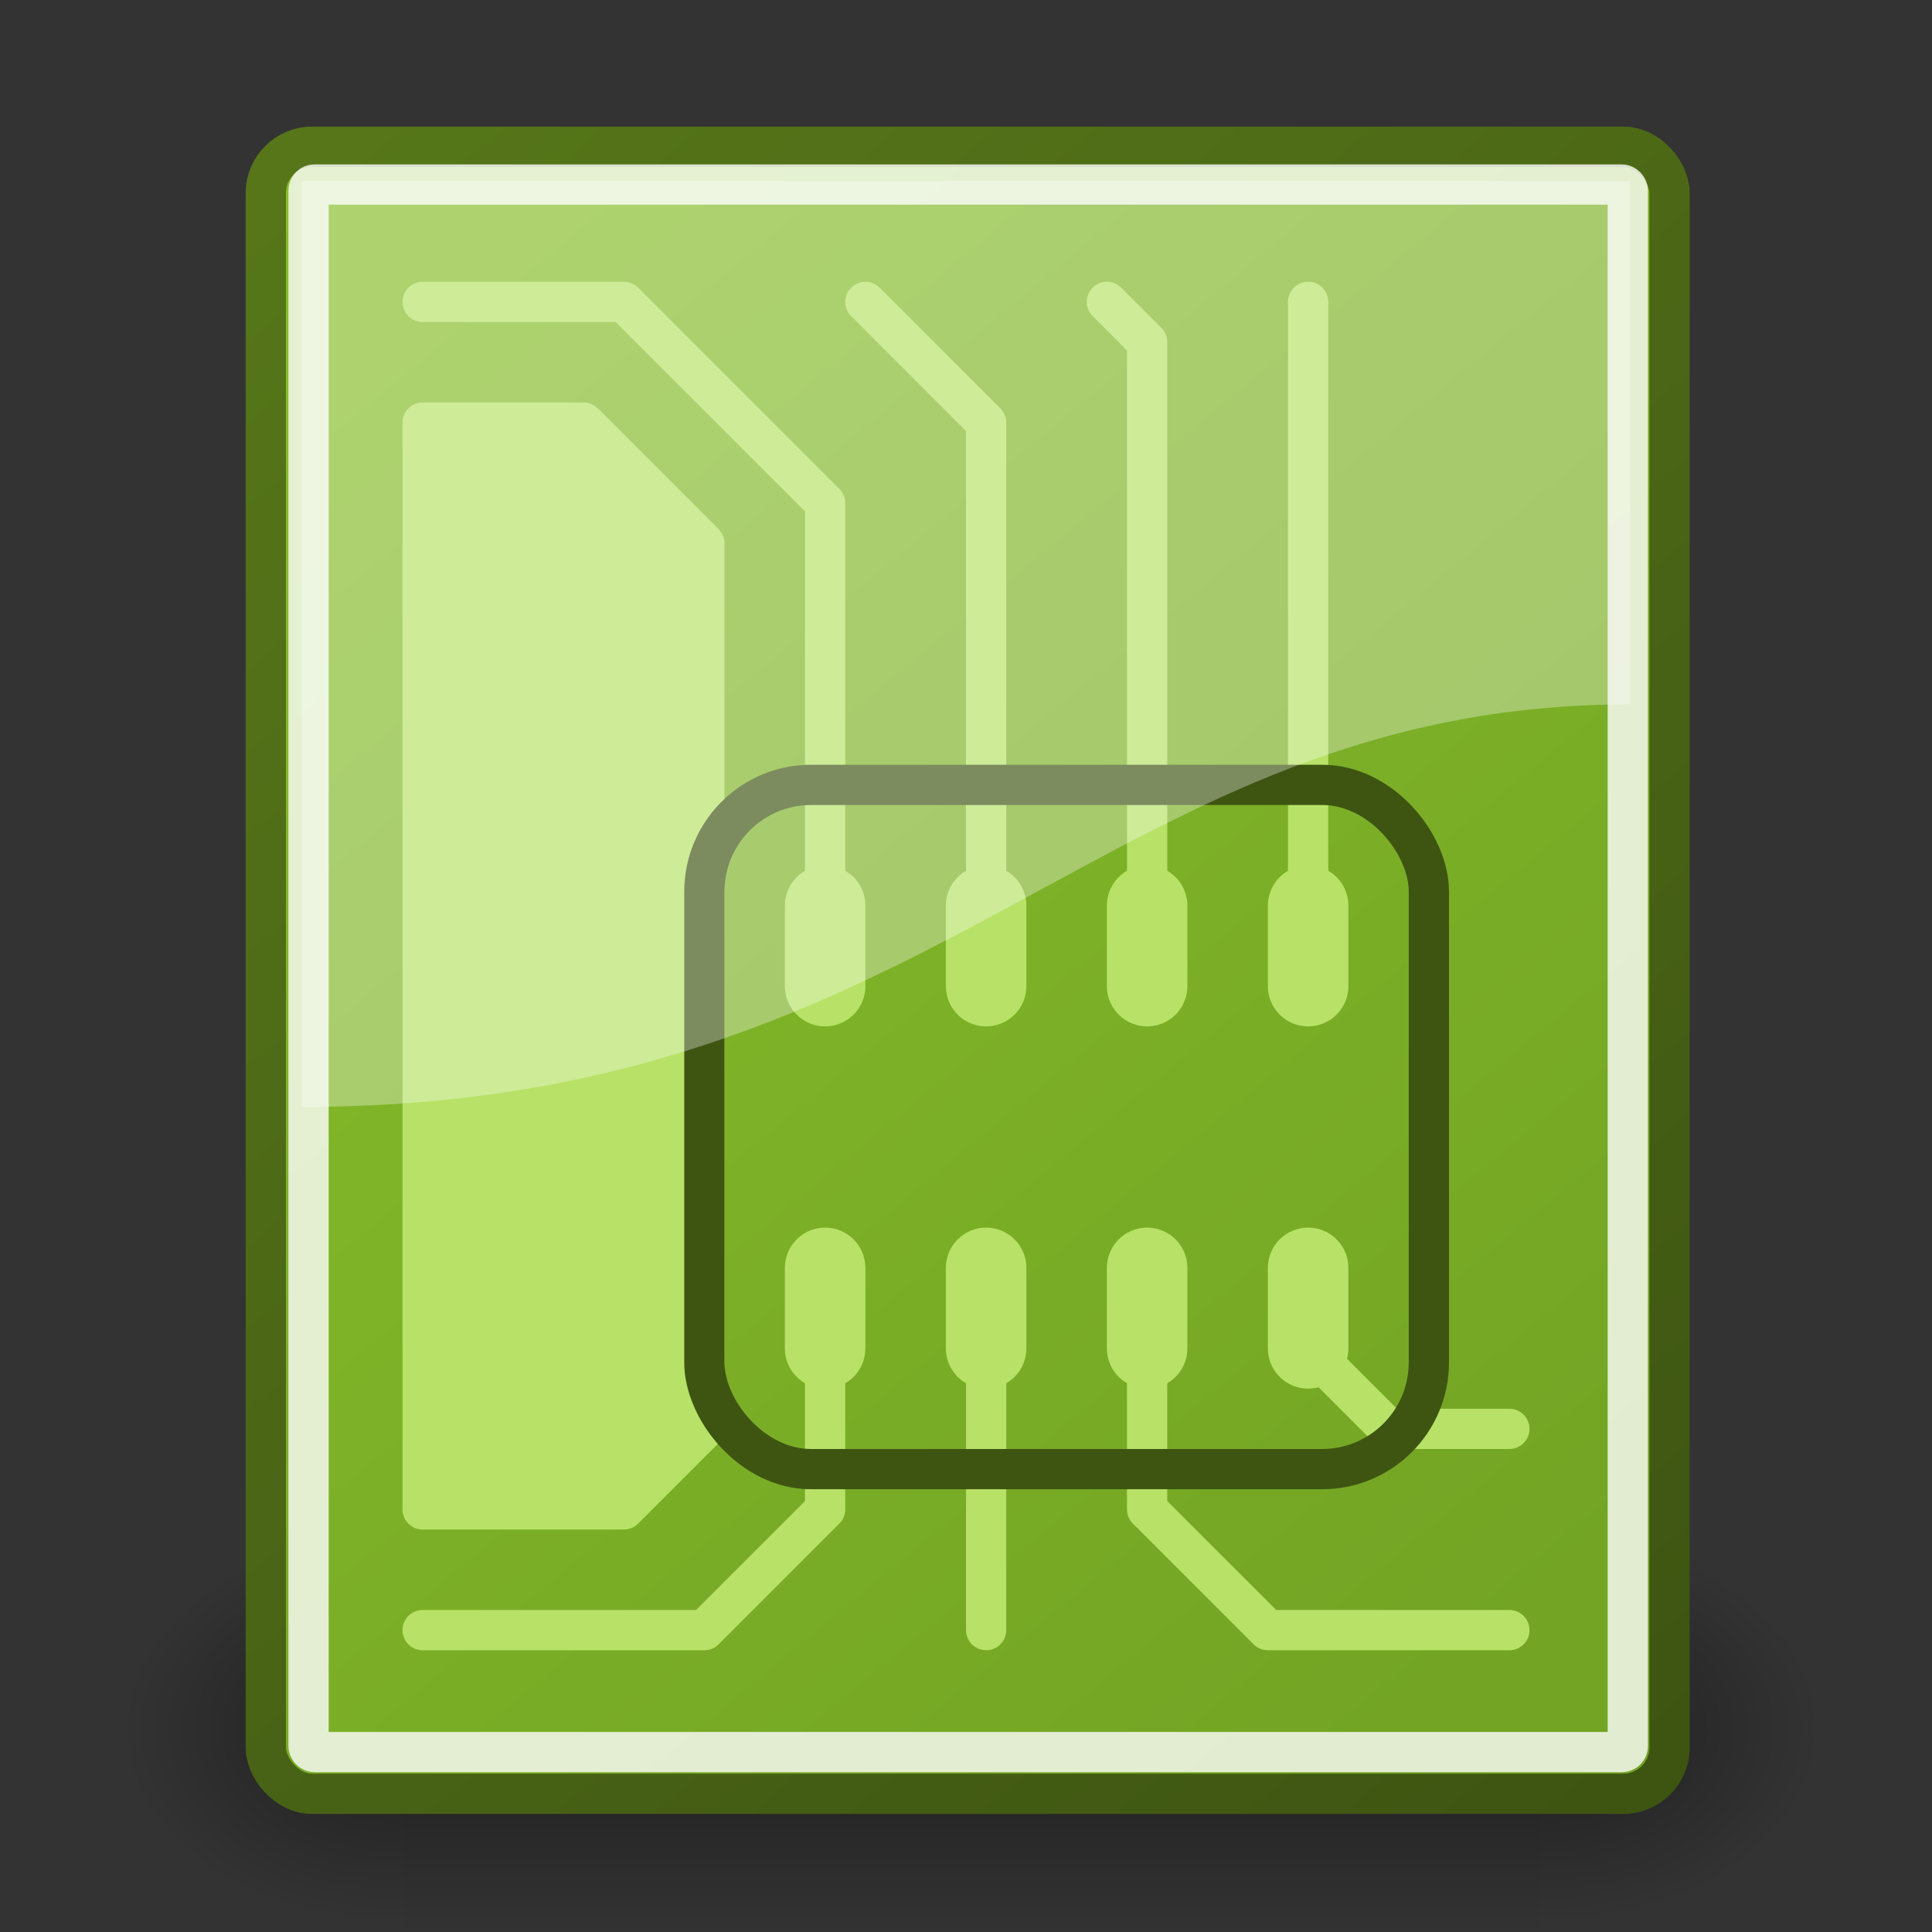 <?xml version="1.0" encoding="UTF-8" standalone="no"?>
<!-- Created with Inkscape (http://www.inkscape.org/) -->
<svg xmlns:dc="http://purl.org/dc/elements/1.1/" xmlns:cc="http://web.resource.org/cc/" xmlns:rdf="http://www.w3.org/1999/02/22-rdf-syntax-ns#" xmlns:svg="http://www.w3.org/2000/svg" xmlns="http://www.w3.org/2000/svg" xmlns:xlink="http://www.w3.org/1999/xlink" xmlns:sodipodi="http://sodipodi.sourceforge.net/DTD/sodipodi-0.dtd" xmlns:inkscape="http://www.inkscape.org/namespaces/inkscape" inkscape:export-ydpi="41.25" inkscape:export-xdpi="41.25" inkscape:export-filename="/home/avian/src/geda/my_icons/application-x-pcb-22.png" sodipodi:docname="application-x-pcb.svg" sodipodi:docbase="/home/avian/src/geda/my_icons" inkscape:version="0.44.1" sodipodi:version="0.32" id="svg249" height="48px" width="48px">
  <rect width="100%" height="100%" fill="#333333" stroke="none"/>
  <defs id="defs3">
    <linearGradient id="linearGradient2937">
      <stop style="stop-color:#3e5512;stop-opacity:1;" offset="0" id="stop2939"/>
      <stop style="stop-color:#567619;stop-opacity:1;" offset="1" id="stop2941"/>
    </linearGradient>
    <linearGradient id="linearGradient2929">
      <stop style="stop-color:#86bd2a;stop-opacity:1;" offset="0" id="stop2931"/>
      <stop style="stop-color:#73a424;stop-opacity:1;" offset="1" id="stop2933"/>
    </linearGradient>
    <radialGradient inkscape:collect="always" xlink:href="#linearGradient5060" id="radialGradient6719" gradientUnits="userSpaceOnUse" gradientTransform="matrix(-2.774,0,0,1.97,112.762,-872.885)" cx="605.714" cy="486.648" fx="605.714" fy="486.648" r="117.143"/>
    <linearGradient inkscape:collect="always" id="linearGradient5060">
      <stop style="stop-color:black;stop-opacity:1;" offset="0" id="stop5062"/>
      <stop style="stop-color:black;stop-opacity:0;" offset="1" id="stop5064"/>
    </linearGradient>
    <radialGradient inkscape:collect="always" xlink:href="#linearGradient5060" id="radialGradient6717" gradientUnits="userSpaceOnUse" gradientTransform="matrix(2.774,0,0,1.97,-1891.633,-872.885)" cx="605.714" cy="486.648" fx="605.714" fy="486.648" r="117.143"/>
    <linearGradient id="linearGradient5048">
      <stop style="stop-color:black;stop-opacity:0;" offset="0" id="stop5050"/>
      <stop id="stop5056" offset="0.5" style="stop-color:black;stop-opacity:1;"/>
      <stop style="stop-color:black;stop-opacity:0;" offset="1" id="stop5052"/>
    </linearGradient>
    <linearGradient inkscape:collect="always" xlink:href="#linearGradient5048" id="linearGradient6715" gradientUnits="userSpaceOnUse" gradientTransform="matrix(2.774,0,0,1.97,-1892.179,-872.885)" x1="302.857" y1="366.648" x2="302.857" y2="609.505"/>
    <linearGradient inkscape:collect="always" id="linearGradient4542">
      <stop style="stop-color:#000000;stop-opacity:1;" offset="0" id="stop4544"/>
      <stop style="stop-color:#000000;stop-opacity:0;" offset="1" id="stop4546"/>
    </linearGradient>
    <linearGradient id="linearGradient15662">
      <stop id="stop15664" offset="0" style="stop-color:#ffffff;stop-opacity:1;"/>
      <stop id="stop15666" offset="1" style="stop-color:#f8f8f8;stop-opacity:1;"/>
    </linearGradient>
    <radialGradient id="aigrd3" cx="20.892" cy="64.568" r="5.257" fx="20.892" fy="64.568" gradientUnits="userSpaceOnUse">
      <stop offset="0" style="stop-color:#F0F0F0" id="stop15573"/>
      <stop offset="1" style="stop-color:#9a9a9a;stop-opacity:1;" id="stop15575"/>
    </radialGradient>
    <radialGradient id="aigrd2" cx="20.892" cy="114.568" r="5.256" fx="20.892" fy="114.568" gradientUnits="userSpaceOnUse">
      <stop offset="0" style="stop-color:#F0F0F0" id="stop15566"/>
      <stop offset="1" style="stop-color:#9a9a9a;stop-opacity:1;" id="stop15568"/>
    </radialGradient>
    <linearGradient id="linearGradient269">
      <stop id="stop270" offset="0" style="stop-color:#a3a3a3;stop-opacity:1;"/>
      <stop id="stop271" offset="1" style="stop-color:#4c4c4c;stop-opacity:1;"/>
    </linearGradient>
    <linearGradient id="linearGradient259">
      <stop id="stop260" offset="0" style="stop-color:#fafafa;stop-opacity:1;"/>
      <stop id="stop261" offset="1" style="stop-color:#bbbbbb;stop-opacity:1;"/>
    </linearGradient>
    <radialGradient inkscape:collect="always" xlink:href="#linearGradient4542" id="radialGradient4548" cx="24.307" cy="42.078" fx="24.307" fy="42.078" r="15.822" gradientTransform="matrix(1,0,0,0.285,0,30.089)" gradientUnits="userSpaceOnUse"/>
    <linearGradient inkscape:collect="always" xlink:href="#linearGradient2929" id="linearGradient2935" x1="10.7" y1="7.313" x2="38.001" y2="40.282" gradientUnits="userSpaceOnUse"/>
    <linearGradient inkscape:collect="always" xlink:href="#linearGradient2937" id="linearGradient2943" x1="40.752" y1="43.994" x2="7.595" y2="4.219" gradientUnits="userSpaceOnUse"/>
  </defs>
  <sodipodi:namedview inkscape:window-y="51" inkscape:window-x="51" inkscape:window-height="831" inkscape:window-width="921" inkscape:document-units="px" inkscape:grid-bbox="false" showgrid="true" inkscape:current-layer="layer1" inkscape:cy="24.809699" inkscape:cx="25.938708" inkscape:zoom="22.627416" inkscape:pageshadow="2" inkscape:pageopacity="0.0" borderopacity="0.255" bordercolor="#666666" pagecolor="#ffffff" id="base" inkscape:showpageshadow="false" inkscape:grid-points="true" inkscape:object-paths="false" inkscape:guide-bbox="false" guidetolerance="50" gridtolerance="10000" showguides="false" gridoriginx="0px" gridoriginy="0px"/>
  <g inkscape:groupmode="layer" id="layer6" inkscape:label="Shadow">
    <g style="display:inline" transform="matrix(2.105461e-2,0,0,2.086758e-2,42.852,41.154)" id="g6707">
      <rect style="opacity:0.402;color:black;fill:url(#linearGradient6715);fill-opacity:1;fill-rule:nonzero;stroke:none;stroke-width:1;stroke-linecap:round;stroke-linejoin:miter;marker:none;marker-start:none;marker-mid:none;marker-end:none;stroke-miterlimit:4;stroke-dasharray:none;stroke-dashoffset:0;stroke-opacity:1;visibility:visible;display:inline;overflow:visible" id="rect6709" width="1339.633" height="478.357" x="-1559.252" y="-150.697"/>
      <path style="opacity:0.402;color:black;fill:url(#radialGradient6717);fill-opacity:1;fill-rule:nonzero;stroke:none;stroke-width:1;stroke-linecap:round;stroke-linejoin:miter;marker:none;marker-start:none;marker-mid:none;marker-end:none;stroke-miterlimit:4;stroke-dasharray:none;stroke-dashoffset:0;stroke-opacity:1;visibility:visible;display:inline;overflow:visible" d="M -219.619,-150.68 C -219.619,-150.68 -219.619,327.65 -219.619,327.65 C -76.745,328.551 125.781,220.481 125.781,88.454 C 125.781,-43.572 -33.655,-150.68 -219.619,-150.68 z " id="path6711" sodipodi:nodetypes="cccc"/>
      <path sodipodi:nodetypes="cccc" id="path6713" d="M -1559.252,-150.68 C -1559.252,-150.68 -1559.252,327.65 -1559.252,327.65 C -1702.127,328.551 -1904.652,220.481 -1904.652,88.454 C -1904.652,-43.572 -1745.216,-150.68 -1559.252,-150.68 z " style="opacity:0.402;color:black;fill:url(#radialGradient6719);fill-opacity:1;fill-rule:nonzero;stroke:none;stroke-width:1;stroke-linecap:round;stroke-linejoin:miter;marker:none;marker-start:none;marker-mid:none;marker-end:none;stroke-miterlimit:4;stroke-dasharray:none;stroke-dashoffset:0;stroke-opacity:1;visibility:visible;display:inline;overflow:visible"/>
    </g>
  </g>
  <g style="display:inline" inkscape:groupmode="layer" inkscape:label="Base" id="layer1">
    <rect style="color:black;fill:url(#linearGradient2935);fill-opacity:1.0;fill-rule:nonzero;stroke:url(#linearGradient2943);stroke-width:1;stroke-linecap:round;stroke-linejoin:round;stroke-miterlimit:4;stroke-dashoffset:0;stroke-opacity:1;marker:none;marker-start:none;marker-mid:none;marker-end:none;visibility:visible;display:block;overflow:visible;opacity:1;stroke-dasharray:none" id="rect15391" width="34.875" height="40.92" x="6.604" y="3.646" ry="1.149"/>
    <rect style="color:#000000;fill:none;fill-opacity:1;fill-rule:nonzero;stroke:white;stroke-width:1;stroke-linecap:round;stroke-linejoin:round;stroke-miterlimit:4;stroke-dashoffset:0;stroke-opacity:1;marker:none;marker-start:none;marker-mid:none;marker-end:none;visibility:visible;display:block;overflow:visible;opacity:0.791" id="rect15660" width="32.776" height="38.946" x="7.666" y="4.584" ry="0.149" rx="0.149"/>
    <path style="opacity:1;color:black;fill:none;fill-opacity:1;fill-rule:nonzero;stroke:#b7e267;stroke-width:1;stroke-linecap:round;stroke-linejoin:round;marker:none;marker-start:none;marker-mid:none;marker-end:none;stroke-miterlimit:4;stroke-dasharray:none;stroke-dashoffset:0;stroke-opacity:1;visibility:visible;display:block;overflow:visible" d="M 10.5,7.5 L 15.5,7.5 L 20.5,12.5 L 20.5,22.5" id="path2828" sodipodi:nodetypes="ccc"/>
    <path style="opacity:1;color:black;fill:none;fill-opacity:1;fill-rule:nonzero;stroke:#b7e267;stroke-width:1;stroke-linecap:round;stroke-linejoin:round;marker:none;marker-start:none;marker-mid:none;marker-end:none;stroke-miterlimit:4;stroke-dasharray:none;stroke-dashoffset:0;stroke-opacity:1;visibility:visible;display:block;overflow:visible" d="M 24.5,22.5 L 24.5,10.5 L 21.5,7.5" id="path2830"/>
    <path style="opacity:1;color:black;fill:none;fill-opacity:1;fill-rule:nonzero;stroke:#b7e267;stroke-width:1;stroke-linecap:round;stroke-linejoin:round;marker:none;marker-start:none;marker-mid:none;marker-end:none;stroke-miterlimit:4;stroke-dasharray:none;stroke-dashoffset:0;stroke-opacity:1;visibility:visible;display:block;overflow:visible" d="M 28.5,22.5 L 28.5,8.5 L 27.5,7.5" id="path2832"/>
    <path style="opacity:1;color:black;fill:none;fill-opacity:1;fill-rule:nonzero;stroke:#b7e267;stroke-width:1;stroke-linecap:round;stroke-linejoin:round;marker:none;marker-start:none;marker-mid:none;marker-end:none;stroke-miterlimit:4;stroke-dasharray:none;stroke-dashoffset:0;stroke-opacity:1;visibility:visible;display:block;overflow:visible" d="M 32.5,22.5 L 32.5,7.5" id="path2890"/>
    <path style="opacity:1;color:black;fill:none;fill-opacity:1;fill-rule:nonzero;stroke:#b7e267;stroke-width:2;stroke-linecap:round;stroke-linejoin:round;marker:none;marker-start:none;marker-mid:none;marker-end:none;stroke-miterlimit:4;stroke-dasharray:none;stroke-dashoffset:0;stroke-opacity:1;visibility:visible;display:block;overflow:visible" d="M 20.5,22.5 L 20.5,24.5" id="path2894"/>
    <path style="opacity:1;color:black;fill:none;fill-opacity:1;fill-rule:nonzero;stroke:#b7e267;stroke-width:2;stroke-linecap:round;stroke-linejoin:round;marker:none;marker-start:none;marker-mid:none;marker-end:none;stroke-miterlimit:4;stroke-dasharray:none;stroke-dashoffset:0;stroke-opacity:1;visibility:visible;display:block;overflow:visible" d="M 24.5,22.5 L 24.5,24.5" id="path2896"/>
    <path style="opacity:1;color:black;fill:none;fill-opacity:1;fill-rule:nonzero;stroke:#b7e267;stroke-width:2;stroke-linecap:round;stroke-linejoin:round;marker:none;marker-start:none;marker-mid:none;marker-end:none;stroke-miterlimit:4;stroke-dasharray:none;stroke-dashoffset:0;stroke-opacity:1;visibility:visible;display:block;overflow:visible" d="M 28.5,22.5 L 28.5,24.5" id="path2898"/>
    <path style="opacity:1;color:black;fill:none;fill-opacity:1;fill-rule:nonzero;stroke:#b7e267;stroke-width:2;stroke-linecap:round;stroke-linejoin:round;marker:none;marker-start:none;marker-mid:none;marker-end:none;stroke-miterlimit:4;stroke-dasharray:none;stroke-dashoffset:0;stroke-opacity:1;visibility:visible;display:block;overflow:visible" d="M 32.5,22.5 L 32.5,24.5" id="path2900"/>
    <path style="opacity:1;color:black;fill:none;fill-opacity:1;fill-rule:nonzero;stroke:#b7e267;stroke-width:2;stroke-linecap:round;stroke-linejoin:round;marker:none;marker-start:none;marker-mid:none;marker-end:none;stroke-miterlimit:4;stroke-dasharray:none;stroke-dashoffset:0;stroke-opacity:1;visibility:visible;display:block;overflow:visible" d="M 32.5,31.5 L 32.5,33.5" id="path2902"/>
    <path style="opacity:1;color:black;fill:none;fill-opacity:1;fill-rule:nonzero;stroke:#b7e267;stroke-width:2;stroke-linecap:round;stroke-linejoin:round;marker:none;marker-start:none;marker-mid:none;marker-end:none;stroke-miterlimit:4;stroke-dasharray:none;stroke-dashoffset:0;stroke-opacity:1;visibility:visible;display:block;overflow:visible" d="M 28.5,31.5 L 28.5,33.5" id="path2904"/>
    <path style="opacity:1;color:black;fill:none;fill-opacity:1;fill-rule:nonzero;stroke:#b7e267;stroke-width:2;stroke-linecap:round;stroke-linejoin:round;marker:none;marker-start:none;marker-mid:none;marker-end:none;stroke-miterlimit:4;stroke-dasharray:none;stroke-dashoffset:0;stroke-opacity:1;visibility:visible;display:block;overflow:visible" d="M 24.5,31.5 L 24.5,33.5" id="path2906"/>
    <path style="opacity:1;color:black;fill:none;fill-opacity:1;fill-rule:nonzero;stroke:#b7e267;stroke-width:2;stroke-linecap:round;stroke-linejoin:round;marker:none;marker-start:none;marker-mid:none;marker-end:none;stroke-miterlimit:4;stroke-dasharray:none;stroke-dashoffset:0;stroke-opacity:1;visibility:visible;display:block;overflow:visible" d="M 20.5,31.5 L 20.5,33.5" id="path2908"/>
    <path style="opacity:1;color:black;fill:none;fill-opacity:1;fill-rule:nonzero;stroke:#b7e267;stroke-width:1;stroke-linecap:round;stroke-linejoin:round;marker:none;marker-start:none;marker-mid:none;marker-end:none;stroke-miterlimit:4;stroke-dasharray:none;stroke-dashoffset:0;stroke-opacity:1;visibility:visible;display:block;overflow:visible" d="M 20.5,33.5 L 20.5,37.5 L 17.5,40.5 L 10.5,40.5" id="path2910"/>
    <path style="opacity:1;color:black;fill:none;fill-opacity:1;fill-rule:nonzero;stroke:#b7e267;stroke-width:1;stroke-linecap:round;stroke-linejoin:round;marker:none;marker-start:none;marker-mid:none;marker-end:none;stroke-miterlimit:4;stroke-dasharray:none;stroke-dashoffset:0;stroke-opacity:1;visibility:visible;display:block;overflow:visible" d="M 24.5,33.5 L 24.5,40.5" id="path2912"/>
    <path style="opacity:1;color:black;fill:none;fill-opacity:1;fill-rule:nonzero;stroke:#b7e267;stroke-width:1;stroke-linecap:round;stroke-linejoin:round;marker:none;marker-start:none;marker-mid:none;marker-end:none;stroke-miterlimit:4;stroke-dasharray:none;stroke-dashoffset:0;stroke-opacity:1;visibility:visible;display:block;overflow:visible" d="M 28.5,33.5 L 28.5,37.5 L 31.5,40.5 L 37.5,40.5" id="path2914"/>
    <path style="opacity:1;color:black;fill:none;fill-opacity:1;fill-rule:nonzero;stroke:#b7e267;stroke-width:1;stroke-linecap:round;stroke-linejoin:round;marker:none;marker-start:none;marker-mid:none;marker-end:none;stroke-miterlimit:4;stroke-dasharray:none;stroke-dashoffset:0;stroke-opacity:1;visibility:visible;display:block;overflow:visible" d="M 32.5,33.5 L 34.5,35.5 L 37.5,35.5" id="path2916"/>
    <path style="opacity:1;color:black;fill:#b7e267;fill-opacity:1;fill-rule:nonzero;stroke:#b7e267;stroke-width:1;stroke-linecap:round;stroke-linejoin:round;marker:none;marker-start:none;marker-mid:none;marker-end:none;stroke-miterlimit:4;stroke-dasharray:none;stroke-dashoffset:0;stroke-opacity:1;visibility:visible;display:block;overflow:visible" d="M 10.5,10.5 L 14.5,10.5 L 17.5,13.5 L 17.5,35.5 L 15.5,37.5 L 10.5,37.5 L 10.5,10.5 z " id="path2918" sodipodi:nodetypes="ccccccc"/>
    <rect style="opacity:1;color:black;fill:none;fill-opacity:1;fill-rule:nonzero;stroke:#3e5512;stroke-width:1;stroke-linecap:round;stroke-linejoin:round;marker:none;marker-start:none;marker-mid:none;marker-end:none;stroke-miterlimit:4;stroke-dasharray:none;stroke-dashoffset:0;stroke-opacity:1;visibility:visible;display:block;overflow:visible" id="rect2920" width="18" height="17" x="17.5" y="19.5" ry="2.652"/>
    <path style="opacity:0.324;color:black;fill:white;fill-opacity:1;fill-rule:evenodd;stroke:none;stroke-width:1;stroke-linecap:round;stroke-linejoin:round;marker:none;marker-start:none;marker-mid:none;marker-end:none;stroke-miterlimit:4;stroke-dasharray:none;stroke-dashoffset:0;stroke-opacity:1;visibility:visible;display:inline;overflow:visible" d="M 7.5,4.5 L 7.5,27.5 C 23.5,27.5 27.5,17.5 40.5,17.5 L 40.5,4.5 L 7.5,4.5 z " id="path2927" sodipodi:nodetypes="ccccc"/>
  </g>
  <g inkscape:groupmode="layer" id="layer5" inkscape:label="Text" style="display:inline"/>
</svg>